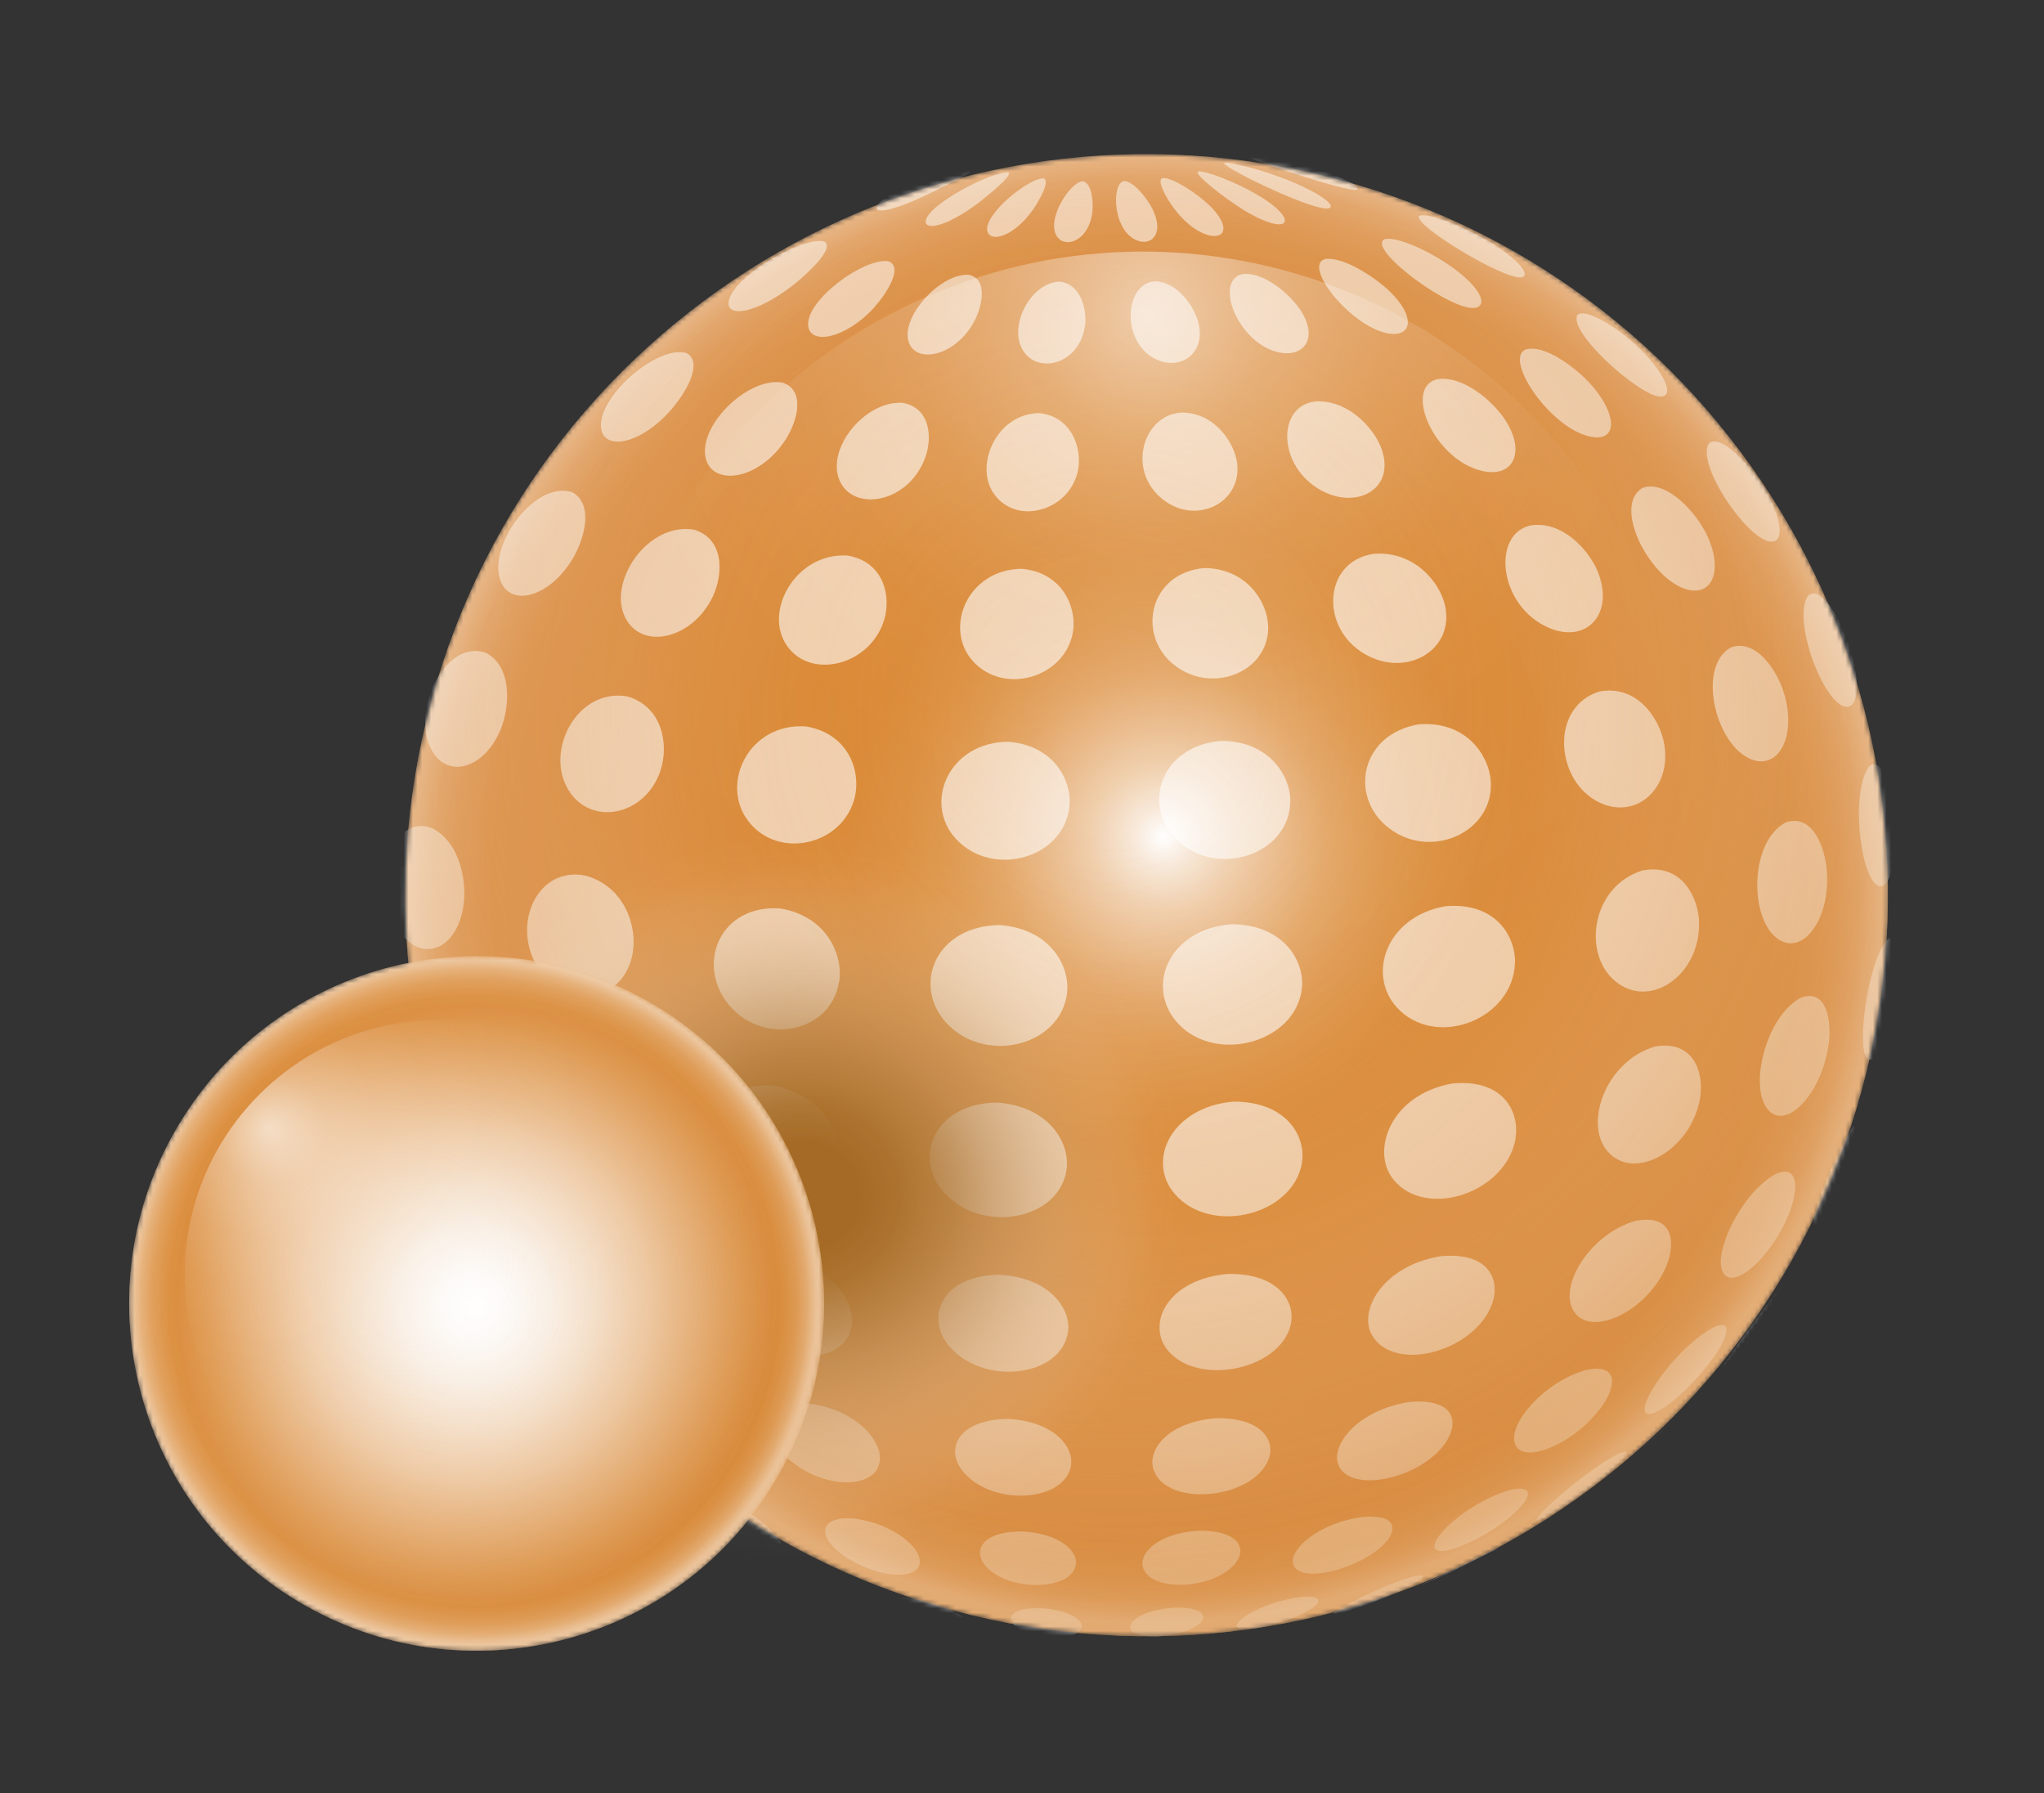 <svg width="448" height="393" viewBox="0 0 448 393" fill="none" xmlns="http://www.w3.org/2000/svg">
<rect x="0" y="0" width="448" height="393" fill="#333333" stroke="none"/>
<mask id="mask0_52_4547" style="mask-type:luminance" maskUnits="userSpaceOnUse" x="88" y="33" width="326" height="326">
<path d="M409.152 234.641C430.386 147.504 376.933 59.658 289.762 38.432C202.591 17.207 114.712 70.639 93.478 157.776C72.244 244.913 125.697 332.759 212.868 353.984C300.039 375.21 387.918 321.778 409.152 234.641Z" fill="white"/>
</mask>
<g mask="url(#mask0_52_4547)">
<path d="M409.152 234.641C430.386 147.504 376.933 59.658 289.762 38.432C202.591 17.207 114.712 70.639 93.478 157.776C72.244 244.913 125.697 332.759 212.868 353.984C300.039 375.21 387.918 321.778 409.152 234.641Z" fill="url(#paint0_radial_52_4547)"/>
<g style="mix-blend-mode:overlay" opacity="0.6">
<path d="M204.704 41.937C194.927 46.764 191.81 46.645 192.096 45.385C192.833 42.246 211.436 35.207 214.885 35.92C214.909 35.944 214.956 35.992 214.98 36.016C214.838 36.967 205.108 41.746 204.68 41.96" fill="white"/>
<path d="M214.457 44.457C207.416 49.76 202.896 50.45 202.896 48.595C202.896 44.98 217.549 37.466 220.975 37.775C222.402 38.393 214.528 44.386 214.457 44.457Z" fill="white"/>
<path d="M226.304 46.098C222.164 51.876 217.121 53.208 216.431 50.735C215.408 47.12 225.376 39.059 228.659 39.083C230.538 39.559 227.065 45.052 226.327 46.098" fill="white"/>
<path d="M239.387 46.788C238.578 52.495 233.892 54.468 231.87 52.09C228.944 48.666 234.368 39.939 237.318 39.725C239.316 40.034 239.72 44.41 239.387 46.764" fill="white"/>
<path d="M252.875 46.407C255.064 51.425 252.233 53.874 249.283 52.732C243.86 50.664 243.622 40.462 246.191 39.725C246.262 39.725 246.381 39.701 246.453 39.678C248.617 39.82 251.757 43.815 252.875 46.383" fill="white"/>
<path d="M173.779 62.529C165.809 68.736 159.101 69.758 159.719 66.049C160.623 60.508 176.086 51.639 180.701 52.946C183.175 54.444 176.371 60.508 173.779 62.529Z" fill="white"/>
<path d="M191.786 67.19C185.459 74.253 177.537 75.751 177.133 71.376C176.609 65.787 189.289 56.513 194.665 57.251C198.162 58.416 194.237 64.432 191.786 67.166" fill="white"/>
<path d="M213.648 70.21C209.628 78.01 200.826 79.96 199.161 74.942C197.377 69.568 205.941 59.938 212.268 60.223C216.741 61.103 215.123 67.333 213.648 70.21Z" fill="white"/>
<path d="M237.793 71.447C236.699 79.437 228.159 82.1 224.519 77.249C220.642 72.089 225.685 61.935 232.227 61.721C236.866 62.197 238.293 67.809 237.817 71.447" fill="white"/>
<path d="M262.676 70.781C264.389 77.796 258.252 81.458 252.947 78.533C246.096 74.776 246.453 63.671 251.948 61.864C252.304 61.745 252.804 61.673 253.161 61.65C257.942 61.745 261.749 67.024 262.676 70.781Z" fill="white"/>
<path d="M146.993 89.923C139.856 97.937 131.792 98.769 131.697 93.276C131.601 86.333 144.423 75.489 150.49 77.392C154.224 79.46 150.323 86.166 146.969 89.923" fill="white"/>
<path d="M172.137 96.415C166.309 105.356 156.151 106.617 154.676 100.434C152.987 93.348 163.787 82.647 171.423 83.836C176.538 85.405 174.92 92.159 172.137 96.415Z" fill="white"/>
<path d="M202.658 100.648C198.756 110.493 186.91 112.157 184.008 105.285C181.034 98.294 189.55 87.807 197.805 88.283C204.085 89.424 204.418 96.201 202.658 100.648Z" fill="white"/>
<path d="M236.39 102.384C235.153 111.586 223.282 115.486 218.001 108.448C213.363 102.289 218.287 90.708 227.683 90.542C234.701 91.184 237.008 97.866 236.39 102.384Z" fill="white"/>
<path d="M271.145 101.456C272.287 110.112 262.367 115.153 255.064 109.613C247.047 103.549 250.235 91.731 258.109 90.518C258.394 90.47 258.775 90.447 259.06 90.423C266.316 90.494 270.55 97.057 271.145 101.456Z" fill="white"/>
<path d="M125.321 122.786C120.04 131.299 111.119 133.321 109.43 126.401C107.527 118.696 117.495 105.309 125.393 107.877C130.174 110.397 128.223 118.102 125.321 122.786Z" fill="white"/>
<path d="M156.223 130.753C151.75 140.193 140.356 142.714 136.882 135.033C133.362 127.257 141.997 114.44 152.083 116.081C158.792 118.078 158.554 125.854 156.223 130.753Z" fill="white"/>
<path d="M193.761 135.96C190.621 146.09 177.061 149.229 172.113 140.954C167.57 133.392 174.73 121.051 185.768 121.764C193.88 123.167 195.331 130.895 193.785 135.936" fill="white"/>
<path d="M235.224 138.1C233.845 148.444 220.023 152.63 213.125 144.782C206.845 137.625 212.03 124.831 223.877 124.665C232.822 125.426 235.89 132.988 235.224 138.1Z" fill="white"/>
<path d="M277.949 136.935C278.472 147.351 265.269 152.606 256.848 145.329C249.212 138.719 252.043 125.592 263.913 124.499C273.143 124.546 277.663 131.799 277.925 136.935" fill="white"/>
<path d="M109.811 159.668C106.148 168.871 97.37 171.035 94.158 163.497C90.519 154.936 97.75 140.122 106.433 143.047C112.166 145.971 111.857 154.532 109.811 159.668Z" fill="white"/>
<path d="M144.828 168.728C141.402 179.263 128.58 181.403 124.06 172.176C119.85 163.568 126.891 150.846 137.453 152.63C145.399 154.936 146.541 163.449 144.804 168.728" fill="white"/>
<path d="M187.386 174.602C184.864 185.374 170.353 188.584 163.882 179.809C157.816 171.606 164.216 158.36 176.657 159.216C186.149 160.833 188.646 169.18 187.386 174.602Z" fill="white"/>
<path d="M234.368 177.027C232.869 188.679 216.431 192.603 208.89 183.115C202.682 175.291 208.201 162.688 220.999 162.569C231.394 163.425 235.082 171.534 234.368 177.027Z" fill="white"/>
<path d="M282.801 175.719C282.587 187.466 266.387 192.674 257.681 183.804C250.354 176.338 254.398 163.544 267.601 162.379C278.258 162.379 282.92 170.179 282.801 175.719Z" fill="white"/>
<path d="M101.461 199.237C99.749 208.345 92.374 210.984 87.616 204.207C81.098 194.909 85.404 179.025 93.849 181.236C94.111 181.308 94.444 181.45 94.705 181.522C101.057 184.708 102.484 193.792 101.461 199.213" fill="white"/>
<path d="M138.69 208.868C136.835 219.212 125.321 221.851 118.803 213.41C111.667 204.136 116.948 190.581 127.248 191.747C127.605 191.794 128.081 191.889 128.414 191.937C137.144 194.434 139.666 203.327 138.667 208.844" fill="white"/>
<path d="M183.912 215.122C182.081 226.797 166.285 229.485 159.053 219.331C152.821 210.58 158.126 198.215 171.019 199.118C181.391 200.854 184.816 209.51 183.936 215.122" fill="white"/>
<path d="M233.868 217.69C232.393 229.508 215.408 233.432 207.13 223.873C199.993 215.621 205.203 202.852 219.191 202.757C230.49 203.66 234.582 212.031 233.868 217.69Z" fill="white"/>
<path d="M285.371 216.311C284.348 228.7 265.65 233.622 257.586 223.611C251.282 215.788 256.277 203.732 269.813 202.566C281.327 202.566 285.846 210.604 285.371 216.311Z" fill="white"/>
<path d="M265.127 45.052C269.099 48.952 268.885 51.781 266.054 51.734C265.483 51.734 262.462 51.448 258.656 47.311C256.158 44.576 253.66 40.058 254.541 39.178C254.636 39.083 254.826 39.035 254.945 39.012C257.062 38.964 262.319 42.317 265.127 45.075" fill="white"/>
<path d="M275.689 42.745C281.017 45.908 282.73 48.619 280.946 49.094C279.471 49.475 276.141 48.238 272.43 45.931C268.314 43.363 261.867 38.322 262.534 37.656C262.581 37.609 262.652 37.609 262.7 37.585C264.437 37.395 271.24 40.106 275.689 42.745Z" fill="white"/>
<path d="M283.039 39.796C289.51 42.46 292.65 44.98 291.413 45.599C288.939 46.835 268.719 37.109 268.29 35.778C268.29 35.754 268.338 35.73 268.362 35.683C269.694 35.397 277.187 37.371 283.039 39.773" fill="white"/>
<path d="M286.845 36.42C294.601 38.75 298.549 41.152 297.336 41.58C295.528 42.222 273.072 34.779 271.645 33.542C271.645 33.519 271.645 33.471 271.645 33.447C272.477 33.091 280.161 34.398 286.845 36.396" fill="white"/>
<path d="M286.869 32.853C292.935 34.184 298.383 36.063 299.001 37.062C297.693 38.227 272.62 31.26 272.453 31.093C273.381 30.689 280.542 31.474 286.869 32.853Z" fill="white"/>
<path d="M285.228 68.284C288.986 74.348 285.632 78.343 280.351 77.249C272.168 75.561 266.744 63.695 271.05 60.603C271.573 60.223 272.144 60.128 272.596 60.033C277.33 59.747 282.968 64.646 285.228 68.284Z" fill="white"/>
<path d="M304.734 64.004C310.087 69.283 309.421 73.349 305.282 73.183C297.574 72.874 286.536 59.961 289.676 57.155C289.867 56.989 290.2 56.87 290.438 56.775C294.315 56.18 301.333 60.675 304.734 64.004Z" fill="white"/>
<path d="M318.27 58.558C324.598 63.1 326.073 66.881 323.432 67.452C318.556 68.498 300.524 55.324 303.141 52.637C303.212 52.566 303.331 52.518 303.402 52.447C305.971 51.662 313.37 55.039 318.27 58.558Z" fill="white"/>
<path d="M325.335 52.328C332.543 56.442 335.802 60.413 333.423 60.794C329.712 61.364 310.039 49.546 311.015 47.358C312.489 46.407 319.912 49.237 325.335 52.328Z" fill="white"/>
<path d="M325.335 45.741C332.282 49.094 337.396 52.97 336.302 53.517C334.732 54.302 313.893 43.958 312.823 41.865C312.823 41.818 312.823 41.77 312.823 41.723C313.75 41.128 319.697 43.054 325.311 45.765" fill="white"/>
<path d="M317.794 39.226C323.884 41.889 330.093 45.313 330.926 46.122C330.902 46.122 330.854 46.169 330.83 46.193C329.998 46.003 310.253 37.466 308.398 36.277C308.327 36.206 308.208 36.111 308.16 36.039C308.969 35.706 313.727 37.442 317.818 39.202" fill="white"/>
<path d="M305.638 33.971L311.728 36.372C306.733 34.28 302.118 32.71 297.669 31.188C297.408 31.093 297.146 30.998 296.86 30.903C299.501 31.807 303.045 32.948 305.638 33.947" fill="white"/>
<path d="M302.641 97.961C306.114 106.783 298.002 111.539 290.295 107.853C280.827 103.335 279.661 91.065 286.465 88.425C286.964 88.235 287.654 88.092 288.178 87.997C295.243 87.498 300.881 93.538 302.641 97.961Z" fill="white"/>
<path d="M329.879 91.992C334.446 98.936 331.806 104.809 324.86 103.216C314.987 100.933 308.469 87.094 313.655 83.669C313.988 83.455 314.512 83.265 314.916 83.123C320.53 82.171 327.143 87.831 329.879 91.992Z" fill="white"/>
<path d="M348.791 84.383C354.191 90.447 354.571 96.249 349.576 95.844C341.012 95.179 330.117 79.96 333.899 76.892C334.018 76.797 334.208 76.702 334.327 76.631C338.3 75.299 345.318 80.459 348.791 84.383Z" fill="white"/>
<path d="M358.639 75.68C364.61 81.196 367.322 86.975 363.92 86.927C359.353 86.856 343.557 72.707 345.746 68.998C347.768 67.476 354.548 71.899 358.663 75.68" fill="white"/>
<path d="M358.663 66.477C364.682 71.399 369.606 77.011 368.06 77.201C366.252 77.439 349.742 64.265 348.458 60.746C348.41 59.224 353.81 62.506 358.687 66.477" fill="white"/>
<path d="M360.471 66.62C358.592 65.003 353.001 60.389 341.797 52.423C341.583 52.281 341.416 52.09 341.155 51.995C349.941 58.194 356.379 63.069 360.471 66.62Z" fill="white"/>
<path d="M316.7 132.655C318.912 142.357 308.398 148.73 299.097 143.332C289.486 137.744 290.057 123.928 300.001 121.598C300.334 121.526 300.809 121.455 301.142 121.384C309.944 120.718 315.534 127.566 316.7 132.631" fill="white"/>
<path d="M350.194 125.331C353.905 134.367 347.863 141.239 339.418 137.577C328.951 133.035 327.001 118.459 334.399 115.486C334.66 115.391 335.017 115.296 335.279 115.201C342.201 113.941 348.172 120.361 350.218 125.331" fill="white"/>
<path d="M373.436 115.962C377.979 124.047 375.791 131.157 369.368 129.088C361.351 126.472 353.382 110.778 360.019 106.926C364.801 105.237 370.748 111.206 373.436 115.986" fill="white"/>
<path d="M385.544 105.261C390.516 112.585 391.634 119.457 387.709 118.649C382.475 117.579 371.652 101.575 374.578 97.152C376.956 95.202 382.523 100.838 385.544 105.261Z" fill="white"/>
<path d="M385.568 93.942C390.421 100.363 394.227 106.854 393.204 107.068C391.824 107.354 379.407 91.326 378.027 86.618C377.979 86.261 377.908 85.738 378.883 86.428C380.192 87.379 382.808 90.328 385.544 93.942" fill="white"/>
<path d="M326.715 170.868C327.809 182.568 312.941 189.036 303.664 180.88C295.861 174.031 298.359 160.976 310.872 158.765C321.529 157.909 326.239 165.732 326.715 170.845" fill="white"/>
<path d="M364.658 162.546C366.823 172.913 358.116 180.356 349.647 175.41C340.845 170.25 339.918 154.889 350.551 151.56C358.853 150.014 363.611 157.481 364.658 162.546Z" fill="white"/>
<path d="M391.016 151.94C393.942 161.571 389.612 169.394 383.142 166.113C375.815 162.379 372.008 146.066 379.359 141.905C384.712 139.955 389.398 146.59 391.016 151.94Z" fill="white"/>
<path d="M404.742 139.813C408.096 148.73 407.596 156.482 403.742 154.651C398.913 152.344 392.871 135.39 396.297 130.562C399.008 128.184 402.91 134.985 404.742 139.813Z" fill="white"/>
<path d="M408.571 136.365L409.547 139.123C410.26 141.287 410.284 141.596 410.284 141.905C410.237 141.905 410.189 141.929 410.141 141.953C408.357 139.955 401.482 123.096 400.317 118.364C400.293 118.197 400.245 118.007 400.245 117.84C400.269 117.84 400.317 117.793 400.364 117.793C400.555 118.007 400.721 118.197 401.601 119.957C403.766 124.855 406.764 131.371 408.595 136.388" fill="white"/>
<path d="M332.044 211.127C331.615 223.112 315.582 229.699 306.852 221.518C299.311 214.456 303.355 200.949 316.843 198.619C328.309 197.668 332.258 205.777 332.067 211.127" fill="white"/>
<path d="M372.389 202.305C372.627 213.719 361.637 221.352 354.048 215.074C346.697 209.011 348.862 194.22 359.971 190.796C368.821 189.107 372.294 196.954 372.413 202.281" fill="white"/>
<path d="M400.412 191.01C401.173 201.805 394.798 210.033 389.255 205.467C383.379 200.64 383.617 184.542 391.277 180.309C397.224 178.097 400.055 185.707 400.412 191.01Z" fill="white"/>
<path d="M414.994 178.121C416.089 187.799 414.233 195.956 411.355 193.982C407.572 191.366 405.669 173.318 409.666 167.991C412.425 165.47 414.4 172.866 414.994 178.121Z" fill="white"/>
<path d="M101.033 237.593C101.152 245.726 95.657 248.437 90.138 242.944C82.526 235.382 81.598 219.783 88.734 219.45C89.662 219.402 90.542 219.711 91.232 219.949C97.846 223.207 100.938 232.243 101.033 237.593Z" fill="white"/>
<path d="M138.357 247.248C138.024 256.95 127.534 259.256 119.945 251.29C111.881 242.825 113.95 230.269 123.418 230.317C124.132 230.317 125.06 230.483 125.749 230.602C134.742 233.147 138.548 241.874 138.357 247.248Z" fill="white"/>
<path d="M183.698 253.502C182.818 264.274 167.736 266.628 159.577 257.259C152.416 249.007 156.46 236.999 169.306 237.926C179.964 239.686 184.127 248.08 183.698 253.502Z" fill="white"/>
<path d="M233.797 256.094C232.393 267.65 214.505 270.742 206.44 260.802C200.089 252.979 205.298 241.731 218.62 241.66C230.181 242.563 234.439 250.648 233.797 256.094Z" fill="white"/>
<path d="M285.394 254.691C283.586 266.39 265.293 270.908 257.395 261.587C251.186 254.239 256.872 242.587 270.384 241.446C282.135 241.446 286.227 249.174 285.371 254.691" fill="white"/>
<path d="M108.598 274.261C110.073 280.016 107.599 282.75 103.103 280.325C94.515 275.735 87.355 259.256 93.397 257.972C94.42 257.758 95.348 258.091 96.299 258.424C102.793 261.539 107.408 269.553 108.622 274.237" fill="white"/>
<path d="M143.9 283.369C144.994 291.097 136.906 293.213 128.985 287.268C119.874 280.42 118.327 269.172 126.415 268.459C127.605 268.364 128.723 268.554 129.651 268.721C138.405 271.122 143.258 278.732 143.924 283.369" fill="white"/>
<path d="M186.767 289.29C186.862 298.302 173.279 300.086 164.763 292.191C157.293 285.271 159.648 276.163 169.045 275.688C169.853 275.64 170.924 275.712 171.709 275.783C182.033 277.424 186.719 284.653 186.767 289.29Z" fill="white"/>
<path d="M234.106 291.739C232.845 301.964 215.123 303.962 207.772 294.711C202.967 288.671 206.25 279.421 219.31 279.397C230.467 280.206 234.677 287.102 234.106 291.739Z" fill="white"/>
<path d="M282.897 290.431C280.375 300.537 261.772 304.009 255.611 295.52C251.496 289.837 255.992 280.277 269.313 279.207C280.613 279.136 284.038 285.723 282.873 290.407" fill="white"/>
<path d="M123.418 305.412C125.749 309.478 125.321 311.69 122.395 310.763C115.449 308.575 103.079 293.57 106.623 291.644C107.385 291.216 108.669 291.691 109.43 291.977C115.354 294.735 121.182 301.489 123.418 305.412Z" fill="white"/>
<path d="M154.748 313.497C156.746 318.729 152.749 320.821 146.208 317.968C136.621 313.782 129.889 303.343 135.455 301.322C136.906 300.799 138.69 301.132 139.737 301.322C147.706 303.462 153.32 309.74 154.748 313.521" fill="white"/>
<path d="M192.786 318.752C193.785 325.886 182.58 327.123 174.064 320.797C166.856 315.447 167.07 308.599 174.468 307.695C175.753 307.528 176.966 307.647 177.965 307.719C187.338 309.169 192.286 315.019 192.809 318.729" fill="white"/>
<path d="M234.796 320.916C233.773 329.287 217.335 330.333 211.008 322.438C206.868 317.23 210.484 310.977 221.189 311C231.323 311.69 235.224 317.23 234.772 320.916" fill="white"/>
<path d="M278.091 319.751C274.808 328.502 256.23 330.499 252.947 322.438C251.186 318.158 255.564 311.666 266.649 310.834C276.878 310.739 279.495 315.994 278.091 319.751Z" fill="white"/>
<path d="M144.495 330.095C145.542 331.07 148.801 334.233 147.159 334.09C143.163 333.757 126.011 320.678 127.629 319.18C127.962 318.871 129.008 319.299 129.627 319.537C134.742 321.844 141.331 327.123 144.495 330.095Z" fill="white"/>
<path d="M170.186 336.73C172.375 339.559 171.709 341.105 168.497 340.582C160.909 339.369 148.396 329.738 151.536 327.527C152.464 326.885 154.201 327.218 155.247 327.432C162.265 329.263 168.141 334.09 170.186 336.73Z" fill="white"/>
<path d="M201.373 341.034C202.991 345.457 196.259 346.574 188.742 343.126C181.272 339.702 178.417 334.542 183.175 333.091C184.721 332.616 186.505 332.782 187.576 332.877C195.474 334.043 200.398 338.347 201.373 341.034Z" fill="white"/>
<path d="M235.819 342.817C235.129 348.714 221.046 349 216.027 343.245C213.22 340.035 214.98 335.588 224.186 335.659C232.75 336.206 236.152 340.178 235.843 342.841" fill="white"/>
<path d="M271.312 341.842C267.482 348.334 251.876 349.428 250.449 343.316C249.783 340.439 253.637 336.111 262.605 335.493C271.264 335.374 272.929 339.131 271.312 341.842Z" fill="white"/>
<path d="M170.805 347.335C174.088 348.881 175.539 349.428 175.801 349.547C163.978 344.696 163.502 344.505 157.222 341.295C155.104 340.201 154.819 339.94 154.676 339.821C154.795 339.773 154.819 339.773 155.771 340.154C160.885 342.365 165.762 344.981 170.805 347.335Z" fill="white"/>
<path d="M189.455 352.162C191.739 353.47 191.953 353.827 192.048 353.993C192.024 354.041 192.001 354.088 191.977 354.136C188.86 354.683 172.018 347.573 173.017 346.122C173.279 345.742 174.635 346.027 175.372 346.17C181.653 347.739 188.694 351.687 189.455 352.139" fill="white"/>
<path d="M212.102 355.277C213.363 356.585 212.768 357.299 210.532 357.227C204.704 357.013 193.785 352.495 196.235 350.688C197.091 350.07 199.161 350.26 200.041 350.355C206.178 351.211 210.675 353.851 212.078 355.301" fill="white"/>
<path d="M237.127 356.585C236.794 359.938 224.519 359.249 221.879 355.729C220.832 354.326 222.045 352.4 228.04 352.471C234.487 352.852 237.27 355.159 237.127 356.585Z" fill="white"/>
<path d="M262.89 355.872C259.037 359.201 247.523 359.7 247.69 356.538C247.761 355.087 250.901 352.781 257.395 352.353C263.533 352.234 264.508 354.16 263.223 355.563C263.128 355.658 262.986 355.801 262.89 355.896" fill="white"/>
<path d="M198.947 356.585L199.232 356.657C200.493 356.942 202.182 357.323 203.966 357.679L198.947 356.585Z" fill="white"/>
<path d="M332.186 249.531C330.164 261.373 312.68 267.318 305.472 258.614C300.31 252.384 304.687 239.805 318.484 237.451C330.117 236.476 333.067 244.347 332.163 249.531" fill="white"/>
<path d="M372.627 240.661C370.724 252.051 358.164 259.209 352.288 252.289C347.149 246.249 351.883 232.695 362.612 229.413C371.081 227.772 373.578 235.001 372.627 240.637" fill="white"/>
<path d="M400.721 229.342C399.032 240.233 391.087 248.199 387.233 242.872C383.427 237.641 387.114 222.779 394.679 218.689C400.317 216.549 401.625 223.635 400.745 229.342" fill="white"/>
<path d="M415.327 216.43C414.09 225.941 410.998 233.789 409.238 232.005C406.882 229.627 409.309 211.412 413.472 206.086C415.47 204.183 415.779 207.964 415.779 210.414C415.779 212.078 415.613 214.29 415.351 216.453" fill="white"/>
<path d="M327.119 285.533C323.48 296.162 305.757 301.037 300.786 292.762C297.55 287.387 302.974 277.448 315.772 275.331C326.929 274.332 328.666 281.062 327.119 285.533Z" fill="white"/>
<path d="M365.371 277.162C361.232 287.53 348.077 293.713 344.652 286.888C341.916 281.419 348.553 270.504 358.378 267.603C366.918 265.891 367.179 272.549 365.348 277.162" fill="white"/>
<path d="M391.919 266.462C387.899 276.068 379.549 283.155 377.527 278.684C375.505 274.214 382 261.087 389.327 257.235C394.655 255.143 394.06 261.373 391.919 266.485" fill="white"/>
<path d="M405.741 254.239C402.315 262.681 398.2 269.838 397.581 268.411C396.725 266.462 403.362 250.078 407.501 245.036C407.929 244.608 408.524 243.99 408.571 244.941C408.643 246.154 407.525 249.792 405.741 254.239Z" fill="white"/>
<path d="M317.342 315.399C312.394 324.055 295.528 327.812 293.245 320.774C291.912 316.612 297.455 309.122 308.826 307.291C317.842 306.435 319.935 310.834 317.319 315.399" fill="white"/>
<path d="M351.289 307.98C345.46 316.351 333.352 321.511 331.972 316.208C330.807 311.761 338.467 302.915 347.578 300.276C354.881 298.754 354.143 303.866 351.289 307.98Z" fill="white"/>
<path d="M374.839 298.492C369.297 305.911 361.232 311.975 360.495 309.288C359.686 306.435 368.226 294.688 375.696 290.859C378.883 289.551 378.693 291.454 377.979 293.285C377.599 294.26 376.742 295.948 374.863 298.469" fill="white"/>
<path d="M379.502 297.636L378.241 299.134C377.694 299.776 377.575 299.872 377.408 299.99C377.527 299.087 388.708 283.797 392.181 279.802C392.538 279.421 392.609 279.35 392.752 279.255C392.752 279.445 392.752 279.516 392.062 280.586C388.423 285.794 383.546 292.738 379.478 297.66" fill="white"/>
<path d="M303.497 338.299C298.193 343.887 284.015 347.621 283.372 342.437C282.992 339.464 288.749 333.995 298.288 332.521C306.162 331.736 306.043 335.16 304.045 337.657C303.878 337.847 303.664 338.109 303.474 338.299" fill="white"/>
<path d="M331.33 332.188C325.312 337.372 314.535 342.104 314.393 338.917C314.274 336.183 322.647 328.906 331.045 326.552C336.04 325.482 334.993 327.884 334.304 328.977C333.756 329.857 332.638 331.046 331.33 332.188Z" fill="white"/>
<path d="M350.646 324.412C345.437 328.621 337.467 333.828 336.73 333.163C336.73 331.783 348.482 321.701 354.833 318.586C355.475 318.324 356.808 317.754 356.403 318.729C356.07 319.49 354.381 321.392 350.67 324.412" fill="white"/>
<path d="M359.377 317.991L355.856 320.94C359.234 318.182 363.302 314.591 366.466 311.571L359.377 317.991Z" fill="white"/>
<path d="M286.251 353.304C281.089 356.062 270.717 358.345 271.074 356.205C271.335 354.707 277.116 351.187 284.657 350.07C289.867 349.523 289.034 351.069 288.653 351.568C288.273 352.067 287.369 352.709 286.251 353.304Z" fill="white"/>
<path d="M306.471 348.881C301.238 351.283 293.34 353.851 292.341 353.66C292.341 353.613 292.341 353.565 292.341 353.518C293.197 352.59 303.141 347.311 309.73 345.552C310.515 345.361 312.394 344.957 311.752 345.79C311.371 346.289 309.801 347.383 306.495 348.881" fill="white"/>
<path d="M309.016 348.405C315.487 345.789 321.577 342.389 327.881 339.44C328.356 339.226 328.475 339.179 328.69 339.084C328.547 339.211 328.333 339.353 328.047 339.512C316.105 345.528 315.891 345.647 309.016 348.405Z" fill="white"/>
</g>
<path style="mix-blend-mode:multiply" opacity="0.68" d="M409.152 234.641C430.386 147.504 376.933 59.658 289.762 38.432C202.591 17.207 114.712 70.639 93.478 157.776C72.244 244.913 125.697 332.759 212.868 353.984C300.039 375.21 387.918 321.778 409.152 234.641Z" fill="url(#paint1_radial_52_4547)"/>
<path style="mix-blend-mode:screen" opacity="0.3" d="M409.152 234.641C430.386 147.504 376.933 59.658 289.762 38.432C202.591 17.207 114.712 70.639 93.478 157.776C72.244 244.913 125.697 332.759 212.868 353.984C300.039 375.21 387.918 321.778 409.152 234.641Z" fill="url(#paint2_radial_52_4547)"/>
<g style="mix-blend-mode:overlay" opacity="0.56">
<path d="M297.492 283.409C357.876 257.488 385.806 187.543 359.875 127.182C333.945 66.821 263.973 38.901 203.588 64.822C143.204 90.743 115.274 160.688 141.205 221.049C167.135 281.41 237.107 309.329 297.492 283.409Z" fill="url(#paint3_radial_52_4547)"/>
</g>
</g>
<path style="mix-blend-mode:multiply" d="M174.016 349.618C227.646 349.618 271.121 309.3 271.121 259.565C271.121 209.831 227.646 169.513 174.016 169.513C120.387 169.513 76.912 209.831 76.912 259.565C76.912 309.3 120.387 349.618 174.016 349.618Z" fill="url(#paint4_radial_52_4547)"/>
<mask id="mask1_52_4547" style="mask-type:luminance" maskUnits="userSpaceOnUse" x="28" y="209" width="153" height="153">
<path d="M169.769 324.839C191.404 288.789 179.708 242.034 143.644 220.408C107.581 198.781 60.808 210.473 39.173 246.523C17.538 282.572 29.235 329.327 65.298 350.954C101.361 372.58 148.135 360.888 169.769 324.839Z" fill="white"/>
</mask>
<g mask="url(#mask1_52_4547)">
<path d="M169.769 324.839C191.404 288.789 179.708 242.034 143.644 220.408C107.581 198.781 60.808 210.473 39.173 246.523C17.538 282.572 29.235 329.327 65.298 350.954C101.361 372.58 148.135 360.888 169.769 324.839Z" fill="url(#paint5_radial_52_4547)"/>
<path style="mix-blend-mode:multiply" opacity="0.68" d="M169.769 324.839C191.404 288.789 179.708 242.034 143.644 220.408C107.581 198.781 60.808 210.473 39.173 246.523C17.538 282.572 29.235 329.327 65.298 350.954C101.361 372.58 148.135 360.888 169.769 324.839Z" fill="url(#paint6_radial_52_4547)"/>
<path style="mix-blend-mode:screen" opacity="0.3" d="M169.769 324.839C191.404 288.789 179.708 242.034 143.644 220.408C107.581 198.781 60.808 210.473 39.173 246.523C17.538 282.572 29.235 329.327 65.298 350.954C101.361 372.58 148.135 360.888 169.769 324.839Z" fill="url(#paint7_radial_52_4547)"/>
<g style="mix-blend-mode:overlay" opacity="0.68">
<path d="M101.107 334.835C131.787 332.163 154.49 305.135 151.817 274.468C149.144 243.8 122.106 221.106 91.427 223.778C60.747 226.45 38.044 253.477 40.717 284.145C43.39 314.812 70.428 337.507 101.107 334.835Z" fill="url(#paint8_radial_52_4547)"/>
</g>
<path style="mix-blend-mode:screen" opacity="0.3" d="M169.769 324.839C191.404 288.789 179.708 242.034 143.644 220.408C107.581 198.781 60.808 210.473 39.173 246.523C17.538 282.572 29.235 329.327 65.298 350.954C101.361 372.58 148.135 360.888 169.769 324.839Z" fill="url(#paint9_radial_52_4547)"/>
</g>
<defs>
<radialGradient id="paint0_radial_52_4547" cx="0" cy="0" r="1" gradientUnits="userSpaceOnUse" gradientTransform="translate(255.005 183.456) scale(157.1 157.039)">
<stop stop-color="white"/>
<stop offset="0.04" stop-color="#F8E9DA"/>
<stop offset="0.1" stop-color="#F0CFAC"/>
<stop offset="0.17" stop-color="#E9B785"/>
<stop offset="0.23" stop-color="#E3A564"/>
<stop offset="0.3" stop-color="#DE964B"/>
<stop offset="0.37" stop-color="#DB8C39"/>
<stop offset="0.44" stop-color="#D9852F"/>
<stop offset="0.53" stop-color="#D9842C"/>
<stop offset="0.98" stop-color="#DB8C42"/>
</radialGradient>
<radialGradient id="paint1_radial_52_4547" cx="0" cy="0" r="1" gradientUnits="userSpaceOnUse" gradientTransform="translate(242.944 155.801) scale(202.916 202.838)">
<stop stop-color="white" stop-opacity="0"/>
<stop offset="0.15" stop-color="#F9EFE5" stop-opacity="0.014"/>
<stop offset="0.46" stop-color="#EBC9A5" stop-opacity="0.176"/>
<stop offset="0.91" stop-color="#D68C3F" stop-opacity="0.81"/>
<stop offset="1" stop-color="#D2802B"/>
</radialGradient>
<radialGradient id="paint2_radial_52_4547" cx="0" cy="0" r="1" gradientUnits="userSpaceOnUse" gradientTransform="translate(251.318 194.68) scale(160.192 160.13)">
<stop stop-color="white" stop-opacity="0"/>
<stop offset="0.71" stop-color="white" stop-opacity="0"/>
<stop offset="0.83" stop-color="white" stop-opacity="0"/>
<stop offset="0.84" stop-color="white" stop-opacity="0.01"/>
<stop offset="0.86" stop-color="white" stop-opacity="0.01"/>
<stop offset="0.89" stop-color="white" stop-opacity="0.032"/>
<stop offset="0.91" stop-color="white" stop-opacity="0.109"/>
<stop offset="0.94" stop-color="white" stop-opacity="0.26"/>
<stop offset="0.97" stop-color="white" stop-opacity="0.533"/>
<stop offset="1" stop-color="white"/>
</radialGradient>
<radialGradient id="paint3_radial_52_4547" cx="0" cy="0" r="1" gradientUnits="userSpaceOnUse" gradientTransform="translate(252.038 69.613) scale(155.839 155.779)">
<stop stop-color="white" stop-opacity="0.98"/>
<stop offset="0.17" stop-color="white" stop-opacity="0.533"/>
<stop offset="0.34" stop-color="white" stop-opacity="0.26"/>
<stop offset="0.49" stop-color="white" stop-opacity="0.109"/>
<stop offset="0.64" stop-color="white" stop-opacity="0.032"/>
<stop offset="0.78" stop-color="white" stop-opacity="0.01"/>
<stop offset="0.9" stop-color="white" stop-opacity="0.01"/>
<stop offset="1" stop-color="white" stop-opacity="0"/>
</radialGradient>
<radialGradient id="paint4_radial_52_4547" cx="0" cy="0" r="1" gradientUnits="userSpaceOnUse" gradientTransform="translate(175.61 262.044) scale(86.067 80.011)">
<stop offset="0.15" stop-color="#A56B26"/>
<stop offset="0.25" stop-color="#A8702D" stop-opacity="0.922"/>
<stop offset="0.39" stop-color="#B17F44" stop-opacity="0.74"/>
<stop offset="0.55" stop-color="#C09869" stop-opacity="0.476"/>
<stop offset="0.73" stop-color="#D6BC9C" stop-opacity="0.203"/>
<stop offset="0.91" stop-color="#F1E8DE" stop-opacity="0.022"/>
<stop offset="1" stop-color="white" stop-opacity="0"/>
</radialGradient>
<radialGradient id="paint5_radial_52_4547" cx="0" cy="0" r="1" gradientUnits="userSpaceOnUse" gradientTransform="translate(104.506 286.548) rotate(-50.119) scale(73.609 73.614)">
<stop stop-color="white"/>
<stop offset="0.09" stop-color="#FDFBF9"/>
<stop offset="0.22" stop-color="#FAF1E8"/>
<stop offset="0.36" stop-color="#F5E1CC"/>
<stop offset="0.52" stop-color="#EFCBA6"/>
<stop offset="0.68" stop-color="#E6AE75"/>
<stop offset="0.85" stop-color="#DB8C3A"/>
<stop offset="0.89" stop-color="#D9842C"/>
</radialGradient>
<radialGradient id="paint6_radial_52_4547" cx="0" cy="0" r="1" gradientUnits="userSpaceOnUse" gradientTransform="translate(87.364 276.573) rotate(-50.119) scale(95.085 95.091)">
<stop stop-color="white" stop-opacity="0"/>
<stop offset="0.15" stop-color="#F9EFE5" stop-opacity="0.014"/>
<stop offset="0.46" stop-color="#EBC9A5" stop-opacity="0.176"/>
<stop offset="0.91" stop-color="#D68C3F" stop-opacity="0.81"/>
<stop offset="1" stop-color="#D2802B"/>
</radialGradient>
<radialGradient id="paint7_radial_52_4547" cx="0" cy="0" r="1" gradientUnits="userSpaceOnUse" gradientTransform="translate(103.883 285.253) rotate(-50.119) scale(75.06 75.065)">
<stop stop-color="white" stop-opacity="0"/>
<stop offset="0.71" stop-color="white" stop-opacity="0"/>
<stop offset="0.83" stop-color="white" stop-opacity="0"/>
<stop offset="0.84" stop-color="white" stop-opacity="0.01"/>
<stop offset="0.86" stop-color="white" stop-opacity="0.01"/>
<stop offset="0.89" stop-color="white" stop-opacity="0.032"/>
<stop offset="0.91" stop-color="white" stop-opacity="0.109"/>
<stop offset="0.94" stop-color="white" stop-opacity="0.26"/>
<stop offset="0.97" stop-color="white" stop-opacity="0.533"/>
<stop offset="1" stop-color="white"/>
</radialGradient>
<radialGradient id="paint8_radial_52_4547" cx="0" cy="0" r="1" gradientUnits="userSpaceOnUse" gradientTransform="translate(59.088 247.377) rotate(-50.119) scale(73.038 73.043)">
<stop stop-color="white" stop-opacity="0.98"/>
<stop offset="0.17" stop-color="white" stop-opacity="0.533"/>
<stop offset="0.34" stop-color="white" stop-opacity="0.26"/>
<stop offset="0.49" stop-color="white" stop-opacity="0.109"/>
<stop offset="0.64" stop-color="white" stop-opacity="0.032"/>
<stop offset="0.78" stop-color="white" stop-opacity="0.01"/>
<stop offset="0.9" stop-color="white" stop-opacity="0.01"/>
<stop offset="1" stop-color="white" stop-opacity="0"/>
</radialGradient>
<radialGradient id="paint9_radial_52_4547" cx="0" cy="0" r="1" gradientUnits="userSpaceOnUse" gradientTransform="translate(103.883 285.253) rotate(-50.119) scale(75.06 75.065)">
<stop stop-color="white" stop-opacity="0"/>
<stop offset="0.71" stop-color="white" stop-opacity="0"/>
<stop offset="0.83" stop-color="white" stop-opacity="0"/>
<stop offset="0.84" stop-color="white" stop-opacity="0.01"/>
<stop offset="0.86" stop-color="white" stop-opacity="0.01"/>
<stop offset="0.89" stop-color="white" stop-opacity="0.032"/>
<stop offset="0.91" stop-color="white" stop-opacity="0.109"/>
<stop offset="0.94" stop-color="white" stop-opacity="0.26"/>
<stop offset="0.97" stop-color="white" stop-opacity="0.533"/>
<stop offset="1" stop-color="white"/>
</radialGradient>
</defs>
</svg>

